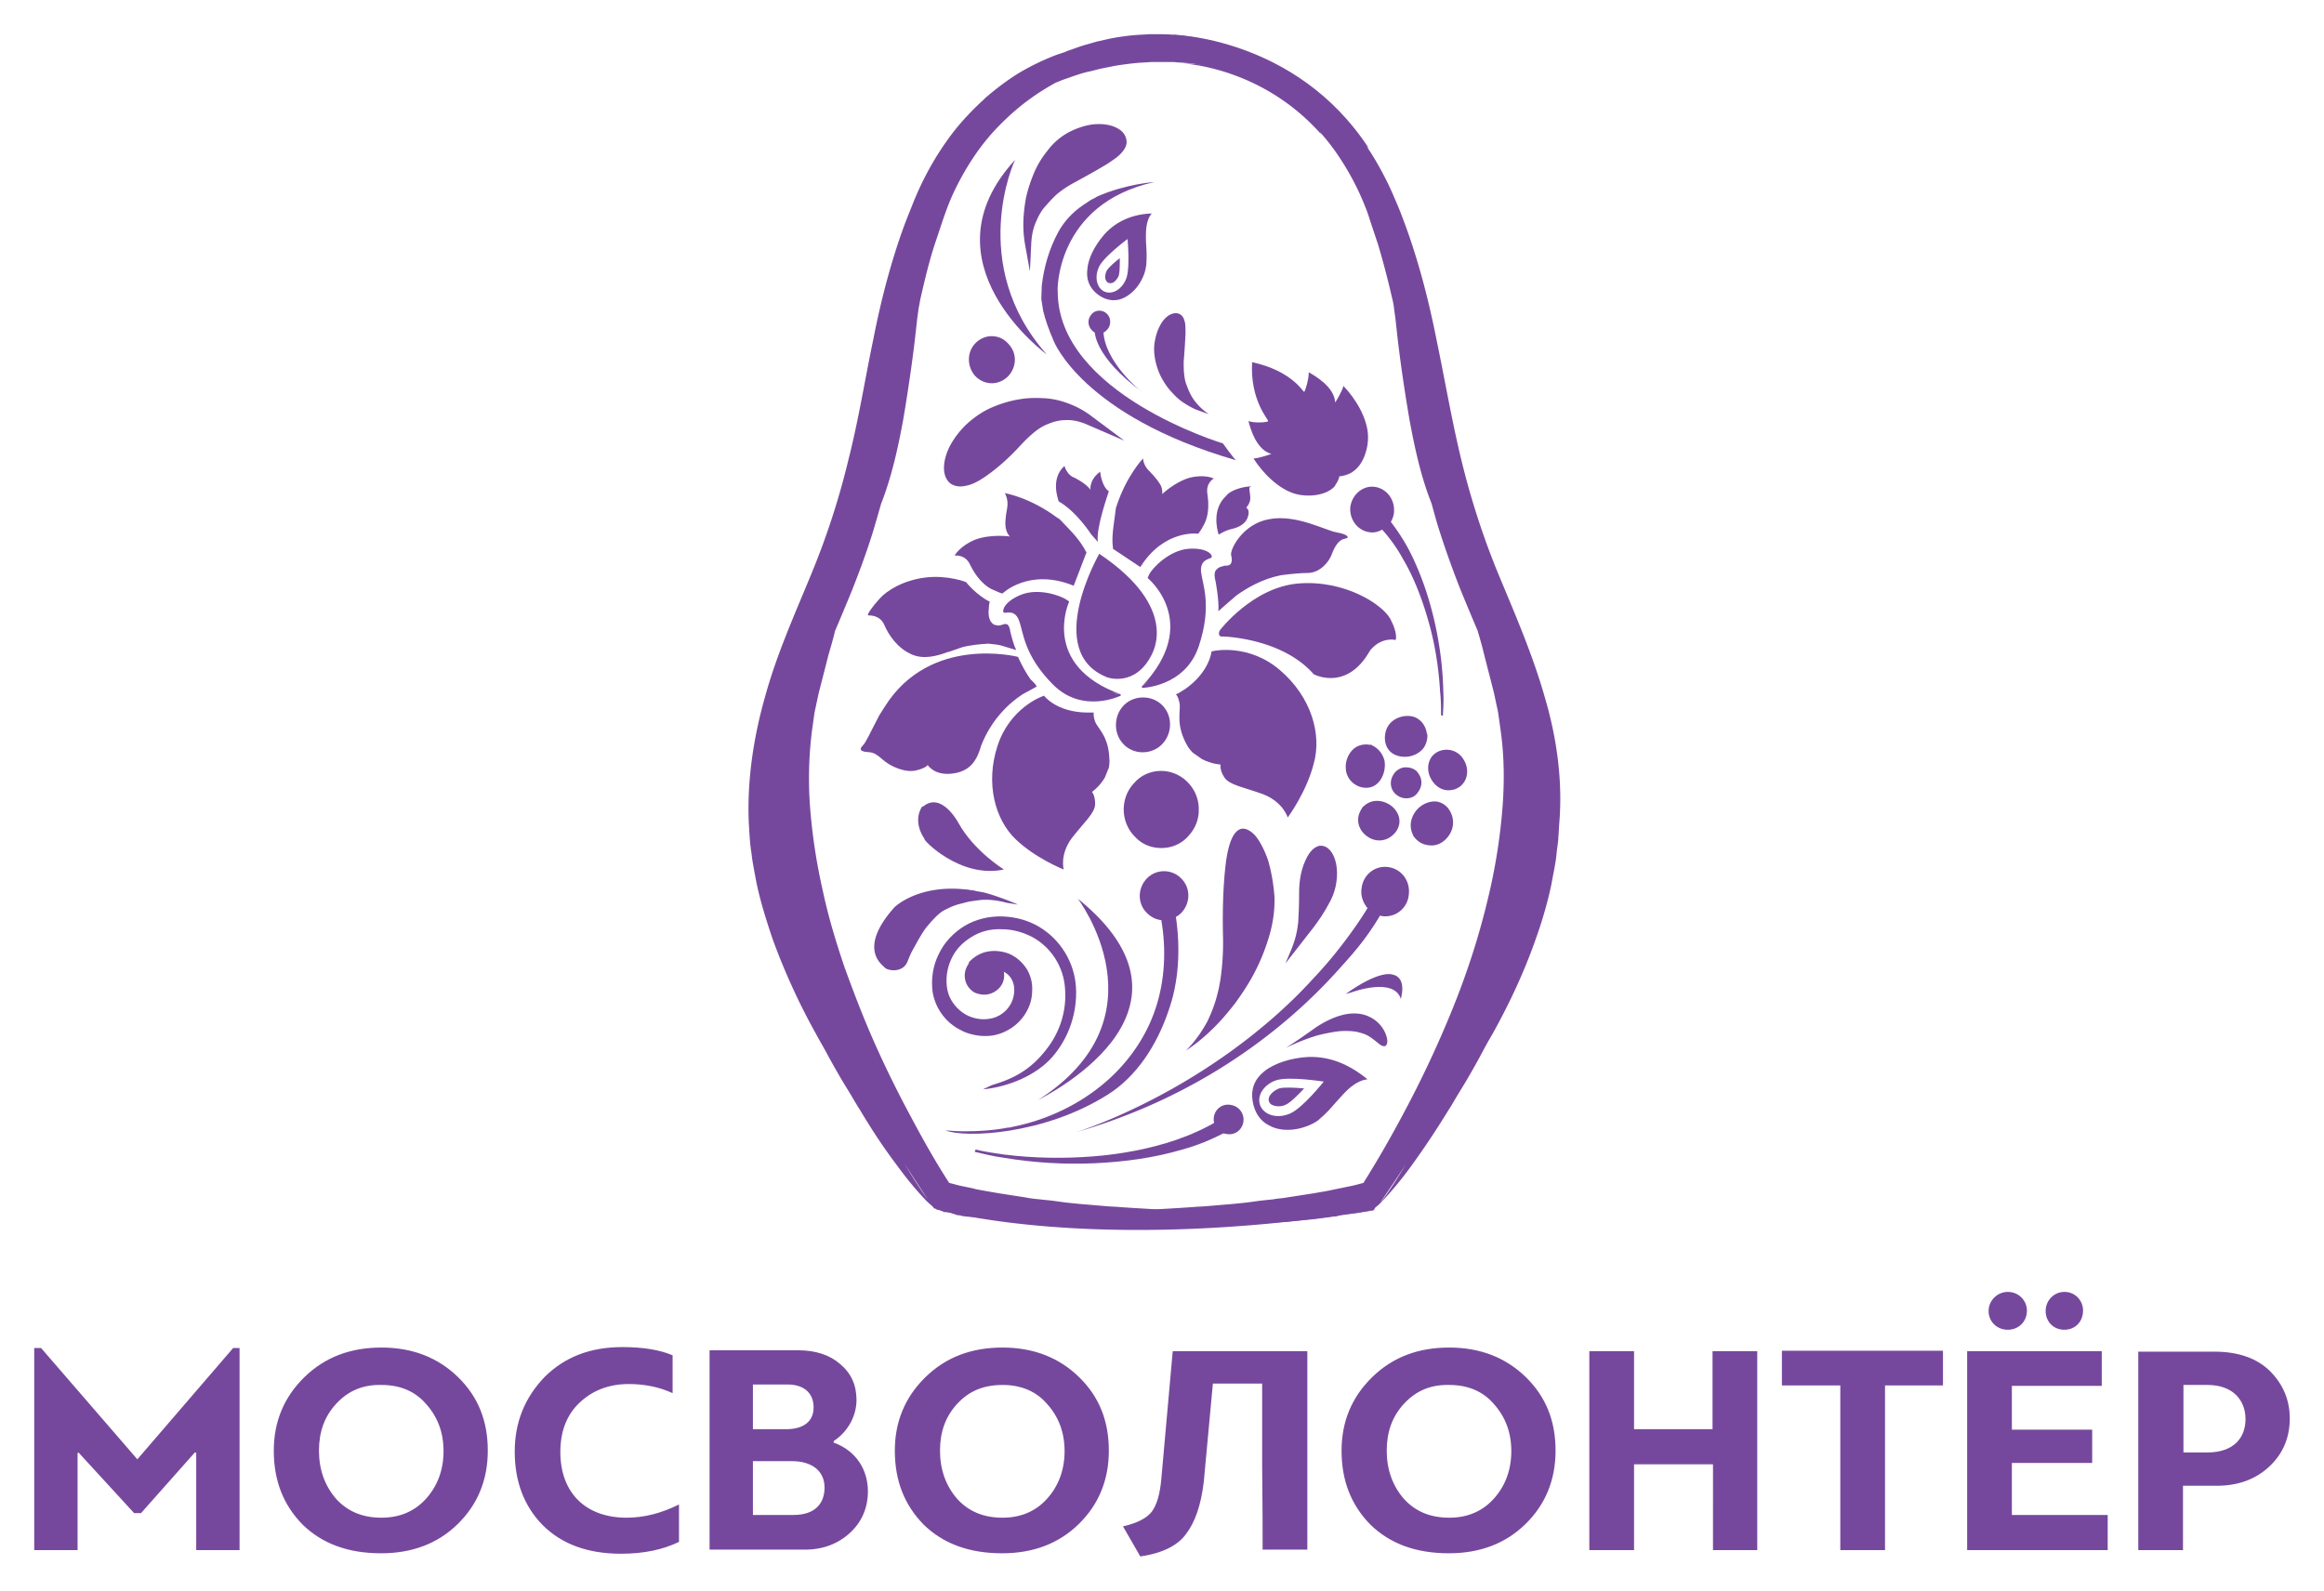 <?xml version="1.0" encoding="UTF-8" standalone="no"?>
<svg width="679.067" height="464.933" viewBox="0 0 509.3 348.7" xmlns="http://www.w3.org/2000/svg">
  <g fill="#76489d">
    <path d="M204.9 265s33.8 10.2 96.4.3zm110.9-108.2c.1 0 .3.1.4.1.1-1.7.2-3.5.1-5.2-.1-5.3-.8-10.6-2-15.8-1.2-5.1-2.9-10.1-5.2-14.7-1.2-2.4-2.7-4.7-4.3-6.8.4-.7.7-1.5.7-2.4.1-2.8-1.9-5.1-4.5-5.3-2.6-.2-4.9 2-5.1 4.7-.1 2.8 1.9 5.1 4.5 5.3.9.1 1.8-.2 2.5-.6a34.5 34.5 0 0 1 4.6 6.5c2.4 4.1 4.2 8.8 5.6 13.8 1.4 4.9 2.2 10.1 2.5 15.3.2 1.7.2 3.4.2 5.1m-69-95.7c-.9 2.3-3 3.6-4.8 2.8-1.7-.8-2.2-3.3-1.1-5.5s6.2-6 6.2-6 .6 6.4-.3 8.7m4.4-3c.1-1.3.1-2.7 0-4.1-.1-1.4-.1-2.8 0-4 .2-1.4.5-2.4 1.2-3.2-3.2.1-7.2 1.1-10.3 4.5-2.1 2.4-3.6 5.2-3.8 7.7-.3 2.3.5 4.1 2.1 5.4 1.6 1.3 3.4 1.7 5.1 1.2 2.2-.7 4.3-2.8 5.3-5.7.2-.6.3-1.2.4-1.8"/>
    <path d="M242.5 59.4c-.3.7-.4 1.4-.2 1.9.1.2.2.5.6.7.3.1.6.1.9 0 .5-.2 1-.8 1.3-1.4.3-.7.3-2.4.3-4-1.3 1-2.5 2.1-2.9 2.8m2.7-31.1c-1.1-.7-2.6-1.1-4.3-1.1h-.2c-1.9 0-4 .6-5.9 1.5-2.1 1-3.9 2.5-5.3 4.4-1.3 1.6-2.3 3.3-3.1 5.3-.6 1.5-1.1 3-1.5 4.7-.3 1.5-.5 3.1-.6 4.7-.1 2 0 3.7.3 5.6l1.1 6.1.3-6.2c.1-1.7.4-3.3 1.1-4.8.5-1.2 1.1-2.3 2-3.3.8-.9 1.6-1.8 2.6-2.7 1.1-.9 2.3-1.7 3.6-2.4 3.3-1.8 5.6-3.1 7.4-4.2 1.2-.8 2.1-1.4 2.7-2 .9-.9 1.4-1.7 1.5-2.6 0-1.3-.6-2.3-1.7-3M208.3 106c.9.6 2 .8 3.3.5 1.2-.2 2.5-.8 4-1.8 2.4-1.6 5.1-3.9 7.7-6.7 1.2-1.3 2.2-2.3 3.3-3.2 1.1-.9 2.1-1.5 3.2-1.9 1.2-.5 2.4-.8 3.7-.8 1.6-.1 3.2.3 4.8 1l8.1 3.5-7.1-5.3c-1.7-1.3-3.4-2.2-5.3-2.9-1.6-.6-3.3-1-5.1-1.1-1.8-.1-3.5-.1-5.3.2-2 .3-4.1.9-6.2 1.8-2.1.9-4.1 2.3-5.8 3.9-1.5 1.5-2.7 3.1-3.6 4.9-1.6 3.4-1.5 6.5.3 7.9m53.1-18.7c-.5-.8-.9-1.6-1.2-2.5-.1-.1-.1-.3-.2-.5-.3-.7-.4-1.5-.5-2.3-.1-.9-.1-1.8-.1-2.8.2-2.1.3-4.2.4-6 0-1 0-1.8-.1-2.4-.2-.9-.5-1.6-1.1-1.9-.7-.4-1.5-.3-2.4.2-.8.5-1.5 1.3-2 2.3-.6 1.1-1 2.5-1.2 3.9-.2 1.5 0 3.1.4 4.6.4 1.4.9 2.6 1.6 3.7.6 1 1.2 1.8 2 2.6.7.8 1.5 1.5 2.4 2.1 1.1.7 2.1 1.3 3.3 1.7l2.2.8c-1.3-.9-2.5-2-3.5-3.5m43.4 71.1c-.8.8-1.2 1.8-1.3 3-.1 1.9.7 3.4 2.3 4.1 1.9.8 4.3.4 5.8-1.1.7-.7 1.1-1.7 1.2-2.8v-.7h-.1c-.2-1.7-1.2-3.1-2.7-3.7-1.7-.6-3.9-.1-5.2 1.2m-3.9 5.1-.2-.1-.3-.2-.1.1c-1.5-.3-3 .1-4 1.2-1.1 1.2-1.6 2.9-1.3 4.6.3 1.5 1.3 2.7 2.8 3.3 1.6.6 3.2.3 4.3-.9 1.1-1.2 1.6-3.1 1.3-4.8-.4-1.4-1.2-2.5-2.5-3.2m19.9 3.1c-1-1.8-3-2.6-4.9-2.1-.8.2-1.4.6-1.9 1.1-1.2 1.3-1.4 3.5-.3 5.3.8 1.4 2.5 2.8 4.8 2.2h.1l.3-.1c.7-.3 1.2-.6 1.6-1.1 1.2-1.3 1.4-3.5.3-5.3m-15.4 16.3.3-.3c1.7-2.1 1-4.3-.5-5.7-1.7-1.5-4.5-2-6.4-.1h-.1l-.3.5c-1.5 2.3-.6 4.6.9 5.8 1.6 1.4 4.2 1.7 6.1-.2m11.6.9c1.6-1.7 1.9-4.1.7-6.1-.9-1.5-2.2-1.9-3-2-1.4-.1-2.9.5-4 1.6-1.6 1.7-2 3.9-1 5.8v.1l.2.3.1.1c.9 1.1 2 1.6 3.2 1.7 1.4.2 2.8-.4 3.8-1.5m-62.5 2.1c2.3 0 4.4-.9 5.9-2.6 1.5-1.6 2.4-3.7 2.3-6 0-2.2-.9-4.3-2.5-5.9-1.5-1.5-3.6-2.4-5.7-2.4-2.3 0-4.4.9-5.9 2.6-3.2 3.3-3.1 8.7.2 11.9 1.5 1.6 3.5 2.4 5.7 2.4m23.4 2.7c-.8-2.3-1.8-4.2-2.8-5.4-1.1-1.2-2.2-1.7-3.1-1.5-1.9.5-2.9 3.7-3.4 7.8-.5 4.2-.7 9.4-.6 14.9.1 2.8 0 5.2-.2 7.4s-.5 4.2-1 6.1c-.5 2-1.2 3.9-2.2 6-1.1 2-2.5 4.2-4.7 6.4 2.6-1.7 4.6-3.5 6.3-5.2 1.7-1.7 3.1-3.4 4.5-5.2 1.3-1.8 2.6-3.7 3.8-5.9a43.707 43.707 0 0 0 3.4-8c1-3.1 1.5-6.3 1.4-9.4-.2-2.8-.7-5.6-1.4-8M193.1 211c.1.4.7 1 .9 1.2 1 .7 3.3.8 4.4-.6.6-.7.6-1.5 1.7-3.5.9-1.6 1.9-3.5 2.9-4.8 1.1-1.3 2.6-3.1 4-3.8 1-.5 2.1-1.1 4-1.5 1.4-.4 1.5-.4 3.8-.7 1.8-.2 4 .1 5.8.6l2.5.4c-1.8-.8-5.8-2.3-7.7-2.7-1.6-.3-3.1-.5-4.7-.6-1.7-.1-3.2 0-4.8.1-1.9.2-3.6 1.2-5.5 1.8-2 .7-3.2 1.6-4.6 3.2-1.3 1.6-1.4 1.3-2.3 3 0-.1-1.5 4.2-.4 7.9m97.3 13c1-.5 2.2-1.1 3.8-1.5 1.5-.4 3.3-.5 4.9 0 1.6.5 2.9 1.5 3.7 2.6.8 1.1 1.1 2.1 1.2 2.8.1.7-.1 1.2-.4 1.4-.3.1-.8 0-1.3-.4s-1.1-.9-1.8-1.4c-.7-.5-1.5-.9-2.4-1.1-.9-.3-2-.4-3.3-.4-1.3 0-2.4.2-3.5.4-1 .2-2 .4-3 .7-1.9.6-3.8 1.3-6.5 2.6 2.5-1.6 4.2-2.8 5.9-4 .8-.6 1.6-1.1 2.7-1.7"/>
    <path d="M235.8 216.5c-.3-5.5-3.4-10.6-8.2-13.4-2.4-1.4-5.1-2.1-7.9-2.2-2.9-.1-5.8.6-8.2 2-2.5 1.5-4.6 3.7-5.8 6.3-1.3 2.6-1.7 5.6-1.3 8.4.5 2.9 2.2 5.6 4.6 7.3.7.5 1.5.9 2.3 1.3 2 .8 4.1 1.1 6.2.8 3.1-.5 6-2.5 7.5-5.3.8-1.4 1.2-3 1.2-4.6.1-1.7-.4-3.4-1.2-4.7-.9-1.4-2.2-2.6-3.8-3.3-1.5-.6-3.2-.8-4.8-.5-1.6.3-3.1 1.2-4.2 2.5 1.4.4 3-.2 4.4.3.8.3 1.5.7 2.1 1.2 1.2.2 2.3.9 2.9 1.9.9 1.4.9 3.6 0 5.4-.9 1.8-2.7 3.1-4.6 3.4-2 .4-4.3-.1-6-1.3-1.7-1.2-3-3-3.4-5.1-.4-2.2-.1-4.5.8-6.5.9-2.1 2.5-3.8 4.5-5 1.9-1.2 4.1-1.8 6.6-1.7 2.3 0 4.6.6 6.7 1.7 4.1 2.2 6.9 6.5 7.2 11.3.4 4.8-1.1 9.7-4.3 13.6-3.1 3.9-6.4 6-11.8 7.6l-1.9.9c5.4-.5 11.7-3 15.3-7.2 3.6-4.2 5.4-9.7 5.1-15.1m46.9 27.6c-2.7 1.2-5.6.4-6.5-1.7-.9-2.2.8-4.7 3.5-5.6 2.8-.9 10.4.3 10.4.3s-4.7 5.9-7.4 7m4-12.4c-3.8.2-7.5 1.4-9.7 3.2-2.1 1.7-2.9 3.9-2.5 6.4.4 2.5 1.6 4.4 3.6 5.4 2.5 1.4 6.1 1.3 9.4-.3.6-.3 1.2-.6 1.8-1.2 1.2-1 2.3-2.2 3.4-3.5 1.1-1.2 2.2-2.5 3.3-3.4 1.3-1 2.5-1.6 3.7-1.7-3.2-2.6-7.5-5.1-13-4.9"/>
    <path d="M278.2 240.3c-.1.3-.3.7-.1 1.2.2.5.6.7.9.8.8.3 1.8.3 2.7-.1 1-.4 2.7-2.1 4.1-3.6-2.1-.2-4.5-.3-5.5 0-1 .4-1.7 1-2.1 1.7m26.2-50.2c-2.9-.5-5.6 1.5-6 4.5-.3 1.7.3 3.3 1.3 4.5-2.4 4.7-5.8 9-9.5 12.9-4.2 4.4-7 7.8-12.1 12.4-5.1 4.6-9.9 8.2-14.7 11.1 0 .1 0 .2.1.3 6.1-3.3 11.8-7 15.9-10.8 4.6-4.2 8-6.9 12.5-11.2 4-3.8 7.7-8.2 10.5-13.1.1 0 .2.1.3.1 2.9.5 5.6-1.5 6-4.4.5-3.1-1.4-5.8-4.3-6.3M242.7 240c6.4-4 10.8-10.9 13.3-18.2 2.4-6.6 2.7-13.9 1.7-20.8.4-.2.8-.5 1.1-.8 2.1-2.1 2.2-5.5.1-7.6-2-2.1-5.4-2.2-7.5-.1-2.1 2.1-2.2 5.5-.1 7.6.9.9 2 1.5 3.2 1.6 1.1 6.4.8 13.1-1.2 19.2-2.2 6.8-6.6 12.8-12.1 17.2-5.6 4.5-12.3 7.5-19.2 8.9-.4.1-.8.2-1.2.2-3.1.6-6.3.8-9.4.8-1.4 0-2.8-.1-4.2-.2 4.3 1.7 21.5 1 35.5-7.8"/>
    <path d="M329.2 177.9c-.5 5.8-1.4 11.6-2.7 17.3-1.3 5.7-2.9 11.4-4.8 16.9-1.9 5.6-4.1 11-6.5 16.4-2.4 5.4-5 10.7-7.8 15.9-2.7 5.1-5.6 10.1-8.6 14.9-.7.2-1.5.4-2.3.6l-2.9.6c-1 .2-1.9.4-2.9.6l-2.9.5-5.8.9c-1 .2-2 .2-2.9.4l-2.9.3-2.9.4-2.9.3-5.9.5c-1 .1-2 .1-3 .2l-3 .2-5.1.3-5.1-.3-3-.2c-1-.1-2-.1-3-.2l-5.9-.5-2.9-.3-2.9-.4-2.9-.3c-1-.1-2-.2-2.9-.4l-5.8-.9-2.9-.5c-1-.2-1.9-.3-2.9-.6l-2.9-.6c-.8-.2-1.5-.4-2.3-.6-3.1-4.8-5.9-9.8-8.6-14.9-2.8-5.2-5.4-10.5-7.8-15.9-2.4-5.4-4.5-10.9-6.5-16.4-1.9-5.6-3.6-11.2-4.8-16.9-1.3-5.7-2.2-11.5-2.7-17.3-.5-5.8-.4-11.6.3-17.4l.6-4.3.9-4.2 2.2-8.6c.5-1.7 1-3.4 1.4-5.1 1.2-2.8 2.4-5.7 3.6-8.6 1.7-4.3 3.3-8.6 4.7-13.1.6-2 1.2-4.1 1.8-6.2.1-.2.1-.3.2-.5 2.2-5.8 3.5-11.8 4.6-17.7 1-5.9 1.9-11.9 2.6-17.8l.5-4.5.3-2.2v-.1c.2-.8.3-1.7.5-2.5.9-3.9 1.8-7.7 3-11.4l.9-2.7.9-2.7c.6-1.7 1.2-3.4 1.9-5 1.4-3.2 3.1-6.2 4.9-8.9 1.8-2.7 3.8-5.1 5.9-7.2 2.1-2.1 4.3-4 6.4-5.5 1.9-1.4 3.9-2.6 5.7-3.6.6-.2 1.2-.5 1.8-.7.9-.3 1.7-.6 2.6-.9.9-.3 1.8-.6 2.8-.8 1-.2 1.9-.5 2.9-.7l3-.6c2-.3 4.1-.6 6.2-.7l1.6-.1h4.7c.5 0 1 .1 1.5.1s1 .1 1.5.1c1 .1 2 .2 2.9.4 1.9.3 3.8.7 5.5 1.1.9.2 1.8.5 2.7.7 3.1 1.3 6.5 3.1 10 5.6 2.2 1.6 4.3 3.4 6.4 5.5 2.1 2.1 4.1 4.5 5.9 7.2 1.8 2.7 3.5 5.7 4.9 8.9.7 1.6 1.4 3.3 1.9 5l.9 2.7.9 2.7c1.1 3.7 2.1 7.5 3 11.4.2.8.4 1.7.5 2.5v.1l.3 2.2.5 4.5c.7 6 1.6 11.9 2.6 17.8 1.1 5.9 2.4 12 4.6 17.7.1.2.1.3.2.5.6 2.1 1.1 4.1 1.8 6.2 1.4 4.4 3 8.8 4.7 13.1 1.2 2.9 2.4 5.8 3.6 8.6.5 1.7 1 3.4 1.4 5.1l2.2 8.6.9 4.2.6 4.3c.8 5.8.8 11.7.3 17.5m-25.9 84.7c-.3.4-.5.7-.8 1 1.9-2.8 3.8-5.6 5.6-8.4-1.9 3.2-3.6 5.8-4.8 7.4m-100.2 0c-1.2-1.6-2.9-4.2-4.8-7.4 1.8 2.8 3.6 5.6 5.5 8.4-.1-.3-.4-.6-.7-1m135.4-109.9c-2.6-9.1-6.4-17.9-9.9-26.3-3.5-8.4-6.3-17.1-8.4-25.8-2.1-8.7-3.6-17.6-5.4-26.2-1.7-8.6-3.9-17-6.7-24.7-.7-1.9-1.4-3.8-2.2-5.6-.8-1.9-1.6-3.7-2.5-5.4-1.8-3.5-3.8-6.7-6-9.5a46.612 46.612 0 0 0-6.7-7.2l-.4-.4c-2.3-2.1-4.8-3.9-7.4-5.5-2.6-1.6-5.4-2.9-8.3-4-.4-.1-.7-.3-1.1-.4-1.4-.6-2.8-1.2-4.4-1.7-1.8-.6-3.8-1.1-5.8-1.5-2.1-.4-4.2-.7-6.4-.9-1.1-.1-2.2-.1-3.3-.1h-1.7l-1.7.1c-2.2.1-4.5.4-6.6.8-1.1.2-2.1.5-3.2.7-1 .3-2.1.6-3.1.9-1 .3-2 .7-2.9 1-.3.1-.6.2-1 .4l-1.8.6c-2.9 1.1-5.6 2.4-8.3 4-2.6 1.6-5.1 3.5-7.4 5.5l-.4.4c-2.3 2.1-4.6 4.5-6.7 7.2-2.2 2.9-4.2 6-6 9.5-.9 1.7-1.7 3.5-2.5 5.4-.7 1.8-1.5 3.7-2.2 5.6-2.8 7.7-5 16-6.7 24.7-1.8 8.6-3.2 17.5-5.4 26.2-2.1 8.8-4.9 17.4-8.4 25.8-3.5 8.5-7.4 17.2-9.9 26.3-2.6 9.1-4 18.6-3.6 27.8l.1 1.6c0 .6.1 1.2.1 1.7.1 1.2.2 2.3.4 3.4.1 1.1.3 2.2.5 3.3.2 1.1.4 2.2.6 3.2.9 4.3 2.2 8.3 3.5 12.2 2.8 7.7 6.1 14.7 9.5 20.8.8 1.5 1.7 3 2.5 4.5s1.6 2.9 2.4 4.3c.8 1.4 1.6 2.7 2.4 4 .8 1.3 1.5 2.6 2.3 3.8 2.9 4.9 5.7 9 8.2 12.3 2.4 3.3 4.5 5.7 6 7.3.7.8 1.4 1.3 1.8 1.7l.3.4.5.1v.1c.6.1 1.1.3 1.7.6.7 0 1.3.1 2.1.4.2.1.4.1.5.2.1 0 .2 0 .3.1h.2c.4 0 .7.1 1 .2h.2c1 .2 2 .1 3 .3l3 .3 6.1.6c1 .1 2 .1 3 .2l3 .2 3 .2 3.1.1 6.1.1h3l3-.1 5.3-.1 5.3.1 3 .1c1 0 2 .1 3 0l6.1-.1 3.1-.1 3-.2 3-.2c1-.1 2-.1 3-.2l6.1-.6 3-.4c.5-.1 1.1-.1 1.6-.2.2-.1.4-.1.6-.2.6-.2 1.3-.3 2-.3.6-.1 1.2-.2 1.8-.2 1.1-.2 2.3-.5 3.5-.6l.2-.1.3-.5c.4-.3 1.1-.9 1.8-1.7 1.5-1.6 3.6-4 6-7.3s5.2-7.4 8.2-12.3c.8-1.2 1.5-2.5 2.3-3.8.8-1.3 1.6-2.6 2.4-4 .8-1.4 1.6-2.8 2.4-4.3.8-1.5 1.6-3 2.5-4.5 3.4-6.1 6.8-13.1 9.5-20.8 1.4-3.9 2.6-7.9 3.5-12.2.2-1.1.4-2.2.6-3.2.2-1.1.4-2.2.5-3.3.1-1.1.3-2.2.4-3.4 0-.6.1-1.2.1-1.7l.1-1.6c.8-9.3-.5-18.8-3.2-27.9"/>
    <path d="M284.7 195.7c0-2.5.4-4.9 1.3-6.9.6-1.4 1.6-3.1 3.2-3.4h.3c1.5 0 2.8 1.5 3.3 3.9.5 2.5.1 5.6-1.2 8.1-1.4 2.7-2.6 4.4-3.9 6.1l-6 7.7 1.1-2.6c1.2-2.8 1.5-4.7 1.7-6.4.1-1.8.2-3.6.2-6.5m25.8-21.7c.6-.7 1-1.5 1-2.5 0-.9-.4-1.7-1-2.4-.6-.6-1.5-.9-2.4-.9-.9 0-1.7.4-2.3 1-.6.7-1 1.5-1 2.5 0 1.9 1.6 3.3 3.4 3.3.9 0 1.7-.3 2.3-1m-93.7 43.9c1.1-.3 2.1-1 2.7-2 .6-1 .7-2.2.4-3.3-.3-1.1-1-2.1-2-2.6-1-.6-2.1-.7-3.2-.4-1.1.3-2.1 1-2.7 2.1-1.2 2.1-.5 4.7 1.6 5.9 1 .4 2.1.6 3.2.3m83-122.3c-.1-3.9-2.7-8.2-5.4-11-.2 1.1-1.8 3.7-1.8 3.6-.2-3.4-4.4-5.8-5.8-6.6.1 1.3-.8 4.3-1 4.3-.2.1-2.6-4.6-11.4-6.5-.5 8.4 3.7 12.7 3.5 12.9 0 .3-3.1.5-4.3 0 .4 1.6 1.7 6.3 5 7.2.1 0-2.8 1-3.9 1 2.1 3.3 5.6 6.8 9.3 7.8 2.6.7 6.6.4 8.5-1.7 0 0 .1-.1.1-.2.1-.2.2-.3.3-.5.1-.1.1-.2.2-.3.2-.4.4-.9.4-1.2.1.1 2.2-.3 3.1-1.1 2.3-1.6 3.3-5.2 3.2-7.7m4.9 40.1c-1.7-3.2-10-8.6-20.1-7.8-10.1.8-17.3 10.3-17.3 10.3s-.5 1 .2 1.3c.2.1.3 0 .6-.1 1.3-.1 5.2-.1 12.5 2.1 1 .4 2.2.8 3.4 1.5 3.7 1.9 4.7 3.5 5.4 3.7.6.2 1.6.6 3.4.3 1.8-.3 5.3-2.1 7.7-4.7 2.3-2.6 5.1-2.1 5.3-2 .1.1.6-1.4-1.1-4.6m-61.6 30.4c-.2-4.8-2.6-6.5-3.1-7.9-.5-1.4-.3-2-.3-2h-1.5c-6.8-.1-9.4-3.7-9.4-3.7l-.5.2s-7 2.5-9.7 10.8c-2.7 8.3-.5 16.2 4 20.5 4.4 4.2 10.5 6.6 10.5 6.6s-.9-3.3 1.8-6.9c2.8-3.6 5-5.4 5.1-7.4 0-2-.7-2.7-.7-2.7s1.6-1.1 2.8-3.1l.9-2.2c.1-.6.2-1.4.1-2.2m7.8-13.2c-1.6-.1-3.2.4-4.4 1.5-2.4 2.2-2.6 6.1-.5 8.5 1 1.2 2.5 1.9 4 2 1.6.1 3.2-.4 4.4-1.5 1.2-1.1 1.9-2.6 2-4.2.1-1.6-.4-3.2-1.5-4.4-1-1.1-2.4-1.8-4-1.9m29.6-6c-6.9-5.9-14.5-4.2-14.5-4.2l-.5.1s-.4 4.6-6 8.4c-.1 0-.2.1-.5.3-.4.3-.8.5-1.3.7 0 0 .5.4.8 2 .3 1.6-.9 4.5 1.5 8.9.4.8.9 1.4 1.4 1.9l2 1.4c2.1 1.1 4.1 1.2 4.1 1.2s-.3 1.1.8 2.8c1.1 1.7 4.1 2.1 8.5 3.7 4.4 1.7 5.4 5.1 5.4 5.1s4.1-5.5 5.7-11.8c1.8-6.4-.5-14.6-7.4-20.5"/>
    <path d="M279.2 122.3h-.2zm-9.4-.6c.3 1.2.2 2.3-1 2.3h-.1c-.3 0-.5 0-.6.1-.5.1-1.2.3-1.4.7-.1 0-.9.5-.3 2.7 0 0 .8 4.2.6 6.5l.1-.1c.4-.4 3.1-2.7 3.9-3.4 2.4-1.7 5.7-3.6 9.7-4.4 2.2-.3 4.5-.5 6-.5 2.7-.1 4.6-2.5 5.2-4.2.6-1.6 1.5-3.1 2.8-3.3 1.3-.2.6-1-1.8-1.4-2.4-.4-8.8-4-14.7-2.9-5.9 1-8.7 6.7-8.4 7.9m-9.3-1.4c-4.2.3-8 4.2-8.7 5.7-.1.2-.2.5-.3.7 0 0 12 9.8-1.3 23.8 0 0 .6-.4 1.5-1.2-.9.9-1.5 1.2-1.5 1.2l.1.3s9.4-.2 12.4-9.1c3-9 .8-13.6.5-16.4-.2-2.8 2-2.7 2.3-3.1.4-.4-.8-2.2-5-1.9m-26.7 11.2c-1.3-.9-6.2-2.7-10.1-1.1-3.9 1.6-4.1 3.7-3.7 3.9.4.2 2.4-.8 3.3 1.7 1 2.5 1 7.6 7.5 14.1s14.8 2.4 14.8 2.4v-.3s-.7 0-1.8-.4c1.1.3 1.8.4 1.8.4-17.7-6.4-11.3-20.3-11.3-20.3-.1-.1-.3-.3-.5-.4m-9.7 20.7 3.1-1.7-.3-.5c-.3-.3-.6-.7-1-1-1.6-2.2-2.8-5-2.8-5s-19.2-5-29.2 10.9c-.4.6-.8 1.3-1.2 1.9-2.2 4.2-2.9 5.9-3.6 6.6-.7.7-.7 1.2.5 1.4 1.1.2 1.7-.2 3.7 1.6s5.2 3 7.4 2.5 2.6-1.2 2.6-1.2 1.4 2.3 5.2 1.9c3.6-.4 5.4-2.2 6.5-6.1 2.3-5.9 6.3-9.5 9.1-11.3m43-35s1-.7 2.3-1.1c1.3-.3 3.3-.8 4-2.6.7-1.8-.3-2.2-.3-2.2s1-1 .9-2.3c-.1-1.3-.2-1.4-.2-1.9s.6-.5.6-.5-1.9 0-3.8.8c-1 .4-1.6.9-1.9 1.3-3.1 2.9-2 7.2-1.7 8.3.1.1.1.2.1.2m-54.5 6.6c1.2 2.5 2.9 4.4 4.6 5.3 1.5.7 2.3 1 2.5 1 0 0 5.8-5.7 15.6-1.7 0 0 1.8-4.7 2.8-7.3 0-.1-.1-.1-.1-.2 0 0 0-.1-.1-.1-.1-.3-.3-.6-.5-.9-1.3-2.2-3.2-4-5-5.9-.2-.2-.4-.4-.7-.5-6-4.5-11.5-5.4-11.5-5.4s.9 1.4.5 3.4-.5 3.7-.2 4.6c.2.9.8 1.5.8 1.5s-4.1-.6-7.6.7c-3.4 1.4-4.5 3.5-4.5 3.5s2.3-.4 3.4 2m31.2-4.7c0 .3.1.6.1.9v.3l6 4c5.3-8.4 12.7-7.3 12.7-7.3.1-.2.6-.7 1.3-2.1.9-1.7 1.1-4.1.7-6.6-.4-2.5 1.4-3.4 1.4-3.4s-1.9-1-5.2-.2c-3.3.9-6.1 3.6-6.1 3.6s.1-.8-.2-1.6c-.3-.8-1.3-2.1-2.6-3.4-1.4-1.3-1.4-2.8-1.4-2.8s-3.6 3.7-5.8 10.4c-.1.3-.2.5-.2.8-.3 2.6-.8 5-.7 7.4"/>
    <path d="M193.8 137c.9 2.1 2.8 5.1 6.1 6.5 2.6 1.1 5.5.3 7.9-.6.2 0 .5-.1.7-.2.6-.2 1.4-.5 2.3-.8 1.8-.5 4-.7 5.8-.8 1 .1 2 .2 2.8.4.7.2 2.9.9 3.3 1-.7-1.4-1.3-4.1-1.3-4.1-.1-.9-.4-1.3-.6-1.5-.3-.1-.6-.2-1 0-.4.1-.8.3-1.2.2-.2 0-.3-.1-.5-.1h-.1c-.5-.2-.9-.7-1.1-1.2-.3-.8-.3-1.6-.2-2.4 0-.8.2-1.5.2-1.5-3-1.5-5.2-4.3-5.2-4.3s-4-1.6-8.9-1c-4.9.6-8.5 2.9-10 4.6-1.5 1.6-3 3.7-2.5 3.7s2.6 0 3.5 2.1m58.6 6.5c0-.2 6.4-10.1-11.5-22.1 0 0-12.4 21.6 1.8 27.1 0 0 6.1 2.2 9.7-5m-13.3-26.4 1.5 1.7c-.5-3 2.4-11 2.4-11.1-1.7-1.2-1.9-4.5-1.9-4.3-2.6 1.9-2.1 4.2-2.1 4-.9-1.4-3.7-2.8-3.6-2.7-1.6-.6-2.1-2.5-2.1-2.5h-.1c-3.2 3-1.1 7.7-1.2 7.7 4 2.3 7.1 7.2 7.1 7.2m-21.4-43.4c-1.4-.1-2.7.4-3.7 1.3-2.1 1.9-2.2 5.1-.4 7.3.9 1 2.1 1.6 3.4 1.7 1.4.1 2.7-.4 3.7-1.3s1.6-2.2 1.7-3.5c.1-1.4-.4-2.7-1.3-3.7-.9-1.1-2.1-1.7-3.4-1.8M236.2 197s19.8 26-8.8 44.2c.1-.2 40-19 8.8-44.2m-16.2-6.4s-6.5-4-9.9-10.1c0 0-3.7-7.1-7.8-3.7h-.2s-2.3 2.9.5 7.1c-.5.1 7.9 8.8 17.4 6.7m76.3 26.9s9.2-3.4 10.7 1.5c-.1.1 1.6-4.8-2-5.4 0 0-2.7-1-10.1 4.3zM229.4 77.7s-27.7-20.2-6.9-42.7c-.2.1-10.6 23 6.9 42.7m11.5-4.6c.7 0 1.3-.3 1.7-.8.5-.5.7-1.1.7-1.8s-.3-1.3-.7-1.7c-.5-.5-1.1-.7-1.7-.7-.7 0-1.3.3-1.7.8-.9 1-.9 2.5.1 3.5.4.5 1 .7 1.6.7"/>
    <path d="M268 97.2s-36.3-10.9-36.2-33.4c-.1.3-.6-19.1 21.2-23.9 0 0-6.3.4-12.6 3.2-.4.3-.9.5-1.3.7l-1.8 1.2c-2.2 1.5-4.1 3.5-5.4 5.9-2 3.7-3.1 7.6-3.6 11.7v.1c0 .9-.1 1.9-.1 2.8.1.9.3 1.7.4 2.6.5 2.1 1.3 4.3 2.3 6.6 0 0 6.2 16.4 40 26.2-.4-.2-2.9-3.7-2.9-3.7"/>
    <path d="M239.9 72.5s-.4 5.5 10.5 13.5c-.2 0-8.6-6.8-8.6-13.7.8.1-1.9.2-1.9.2m28.7 174.7c-.1-.2-.2-.4-.3-.7-.5-.5-1.1-.9-1.8-1.3 0 .2.1.4.2.6-2.7 1.6-5.8 3-9 4.1-5.6 1.9-11.8 3.1-18.2 3.6-6.4.5-12.9.4-19.4-.4-2.1-.3-4.2-.6-6.3-1.1-.1.2-.1.3-.2.5 2.1.5 4.2 1 6.4 1.3 6.6 1.1 13.3 1.5 19.9 1.2 6.6-.3 13.1-1.2 19.2-3 3.3-.9 6.4-2.2 9.3-3.7.1.1.2.1.2.2z"/>
    <path d="M272.5 245.8c-.2 1.8-1.8 3.1-3.6 2.8a3.261 3.261 0 0 1-2.9-3.6c.2-1.8 1.8-3.1 3.6-2.8 1.8.2 3.1 1.8 2.9 3.6m-36.7 2.4s40.8-12.4 63.9-49.1l2.7 1.6c0-.1-19.5 33.9-66.6 47.5m-41.1-35.7s-7.8-3.4 1.3-13.6c0 0 4.8-4.8 14.8-4 10 .9-5.6 2.1-5.6 2.1l-3.8 3.9-3 5.2zm93.2-64.7s7.4 4 12.5-5.5l-21.7-4.8-7.9.5-3.3 1.5c-.1 0 13.2.1 20.4 8.3m-29-133.9s17.3.5 30.6 15.5c-.1-.1-5.1-15.2-31-15.5"/>
    <path d="M257 7.6s27 .5 42.9 24.8c.2.3-25.4-17.3-25.4-17.3zM30.9 331.7h-1.5l-12.2-13.3c-.1.1-.1.1-.2.1v21.3H7.5v-44.3H9l21.1 24.4 21-24.4h1.4v44.3H43v-21.3c-.1-.1-.1-.1-.3-.1zm42.8-24c-2.6 2.8-3.8 6.2-3.8 10.3 0 4.2 1.3 7.7 3.7 10.5 2.5 2.8 5.8 4.2 10 4.2 4 0 7.3-1.4 9.8-4.2 2.5-2.8 3.8-6.3 3.8-10.4 0-4.1-1.3-7.5-3.8-10.3-2.4-2.8-5.7-4.2-9.8-4.2-4.1-.1-7.3 1.3-9.9 4.1m-7.4 26.5c-4.2-4.3-6.3-9.6-6.3-16.2 0-6.3 2.2-11.7 6.7-16.1 4.5-4.4 10.1-6.5 16.9-6.5 6.8 0 12.4 2.2 16.8 6.5s6.5 9.6 6.5 16.1c0 6.4-2.2 11.8-6.6 16.1-4.4 4.3-10 6.4-16.8 6.4-7.2 0-12.9-2.1-17.2-6.3m82.5 3.8c-3.5 1.7-7.7 2.6-12.7 2.6-7.3 0-13-2.1-17.2-6.3-4.1-4.2-6.1-9.6-6.1-16.1 0-6.4 2.2-11.8 6.5-16.3 4.4-4.4 10-6.6 17.1-6.6 4.5 0 8.2.6 11 1.8v8.3c-3-1.4-6.3-2-9.6-2-4.2 0-7.8 1.3-10.7 4-2.8 2.6-4.3 6.2-4.3 10.9 0 9 5.6 14.4 14.5 14.4 3.9 0 7.7-1 11.5-2.9zm24.7-17.7H165v11.8h8.9c5 0 6.8-2.8 6.8-6 0-3.6-2.7-5.8-7.2-5.8m-8.5-16.8v9.8h7.3c3.1 0 6-1.2 6-4.8 0-3-2-5-5.7-5zm17.6 12.7c5.1 1.8 7.6 6.1 7.6 10.7 0 3.6-1.3 6.7-3.9 9.1-2.6 2.4-5.9 3.7-9.9 3.7h-20.9V296h19.4c3.8 0 6.9 1 9.2 3 2.4 2 3.6 4.6 3.6 7.9 0 3.4-1.8 6.9-5 9v.3zm27.2-8.5c-2.6 2.8-3.8 6.2-3.8 10.3 0 4.2 1.3 7.7 3.7 10.5 2.5 2.8 5.8 4.2 10 4.2 4 0 7.3-1.4 9.8-4.2 2.5-2.8 3.8-6.3 3.8-10.4 0-4.1-1.3-7.5-3.8-10.3-2.4-2.8-5.7-4.2-9.8-4.2-4.1 0-7.3 1.3-9.9 4.1m-7.4 26.5c-4.2-4.3-6.3-9.6-6.3-16.2 0-6.3 2.2-11.7 6.7-16.1 4.5-4.4 10.1-6.5 16.9-6.5 6.8 0 12.4 2.2 16.8 6.5s6.5 9.6 6.5 16.1c0 6.4-2.2 11.8-6.6 16.1-4.4 4.3-10 6.4-16.8 6.4-7.2 0-12.9-2.1-17.2-6.3m74.2-30.9h-10.8l-2 21.6c-.6 5-1.9 8.8-3.9 11.4-1.9 2.6-5.3 4.2-10 4.9l-3.8-6.6c3.1-.7 5.2-1.8 6.3-3.2 1.1-1.5 1.8-3.8 2.1-7.2l2.5-28h29.5v43.5h-9.8c0-4 0-10-.1-18.2zm31.1 4.4c-2.6 2.8-3.8 6.2-3.8 10.3 0 4.2 1.3 7.7 3.7 10.5 2.5 2.8 5.8 4.2 10 4.2 4 0 7.3-1.4 9.8-4.2 2.5-2.8 3.8-6.3 3.8-10.4 0-4.1-1.3-7.5-3.8-10.3-2.4-2.8-5.7-4.2-9.8-4.2-4.1-.1-7.3 1.3-9.9 4.1m-7.4 26.5c-4.2-4.3-6.3-9.6-6.3-16.2 0-6.3 2.2-11.7 6.7-16.1 4.5-4.4 10.1-6.5 16.9-6.5 6.8 0 12.4 2.2 16.8 6.5s6.5 9.6 6.5 16.1c0 6.4-2.2 11.8-6.6 16.1-4.4 4.3-10 6.4-16.8 6.4-7.2 0-12.9-2.1-17.2-6.3m84.9 5.6h-9.8V321h-17.3v18.8h-9.8v-43.6h9.8v17.1h17.2v-17.1h9.8v43.6zm40.6-36.1h-12.7v36.1h-9.8v-36.1h-12.8v-7.6h35.3zm26.6-12.2c-2.4 0-4.1-1.8-4.1-4.1 0-2.4 1.9-4.2 4.1-4.2 2.4 0 4.1 1.9 4.1 4.1 0 2.4-1.7 4.2-4.1 4.2m-12.4 0c-2.4 0-4.2-1.8-4.2-4.1 0-2.4 2-4.2 4.2-4.2 2.4 0 4.2 1.9 4.2 4.1 0 2.4-1.8 4.2-4.2 4.2m21.9 40.7v7.6h-30.8v-43.6h29.5v7.6h-19.7v9.6h17.6v7.3h-17.6v11.4h21zm16.6-28.6v14.8h5.2c6 0 8.4-3.4 8.4-7.3 0-4.2-2.8-7.5-8.3-7.5zm-9.9 36.2v-43.5h16.7c5.3 0 9.4 1.5 12.2 4.3 2.8 2.8 4.3 6.3 4.3 10.3 0 4.3-1.5 7.8-4.5 10.6s-6.8 4.2-11.6 4.2h-7.3v14.1z"/>
  </g>
</svg>
